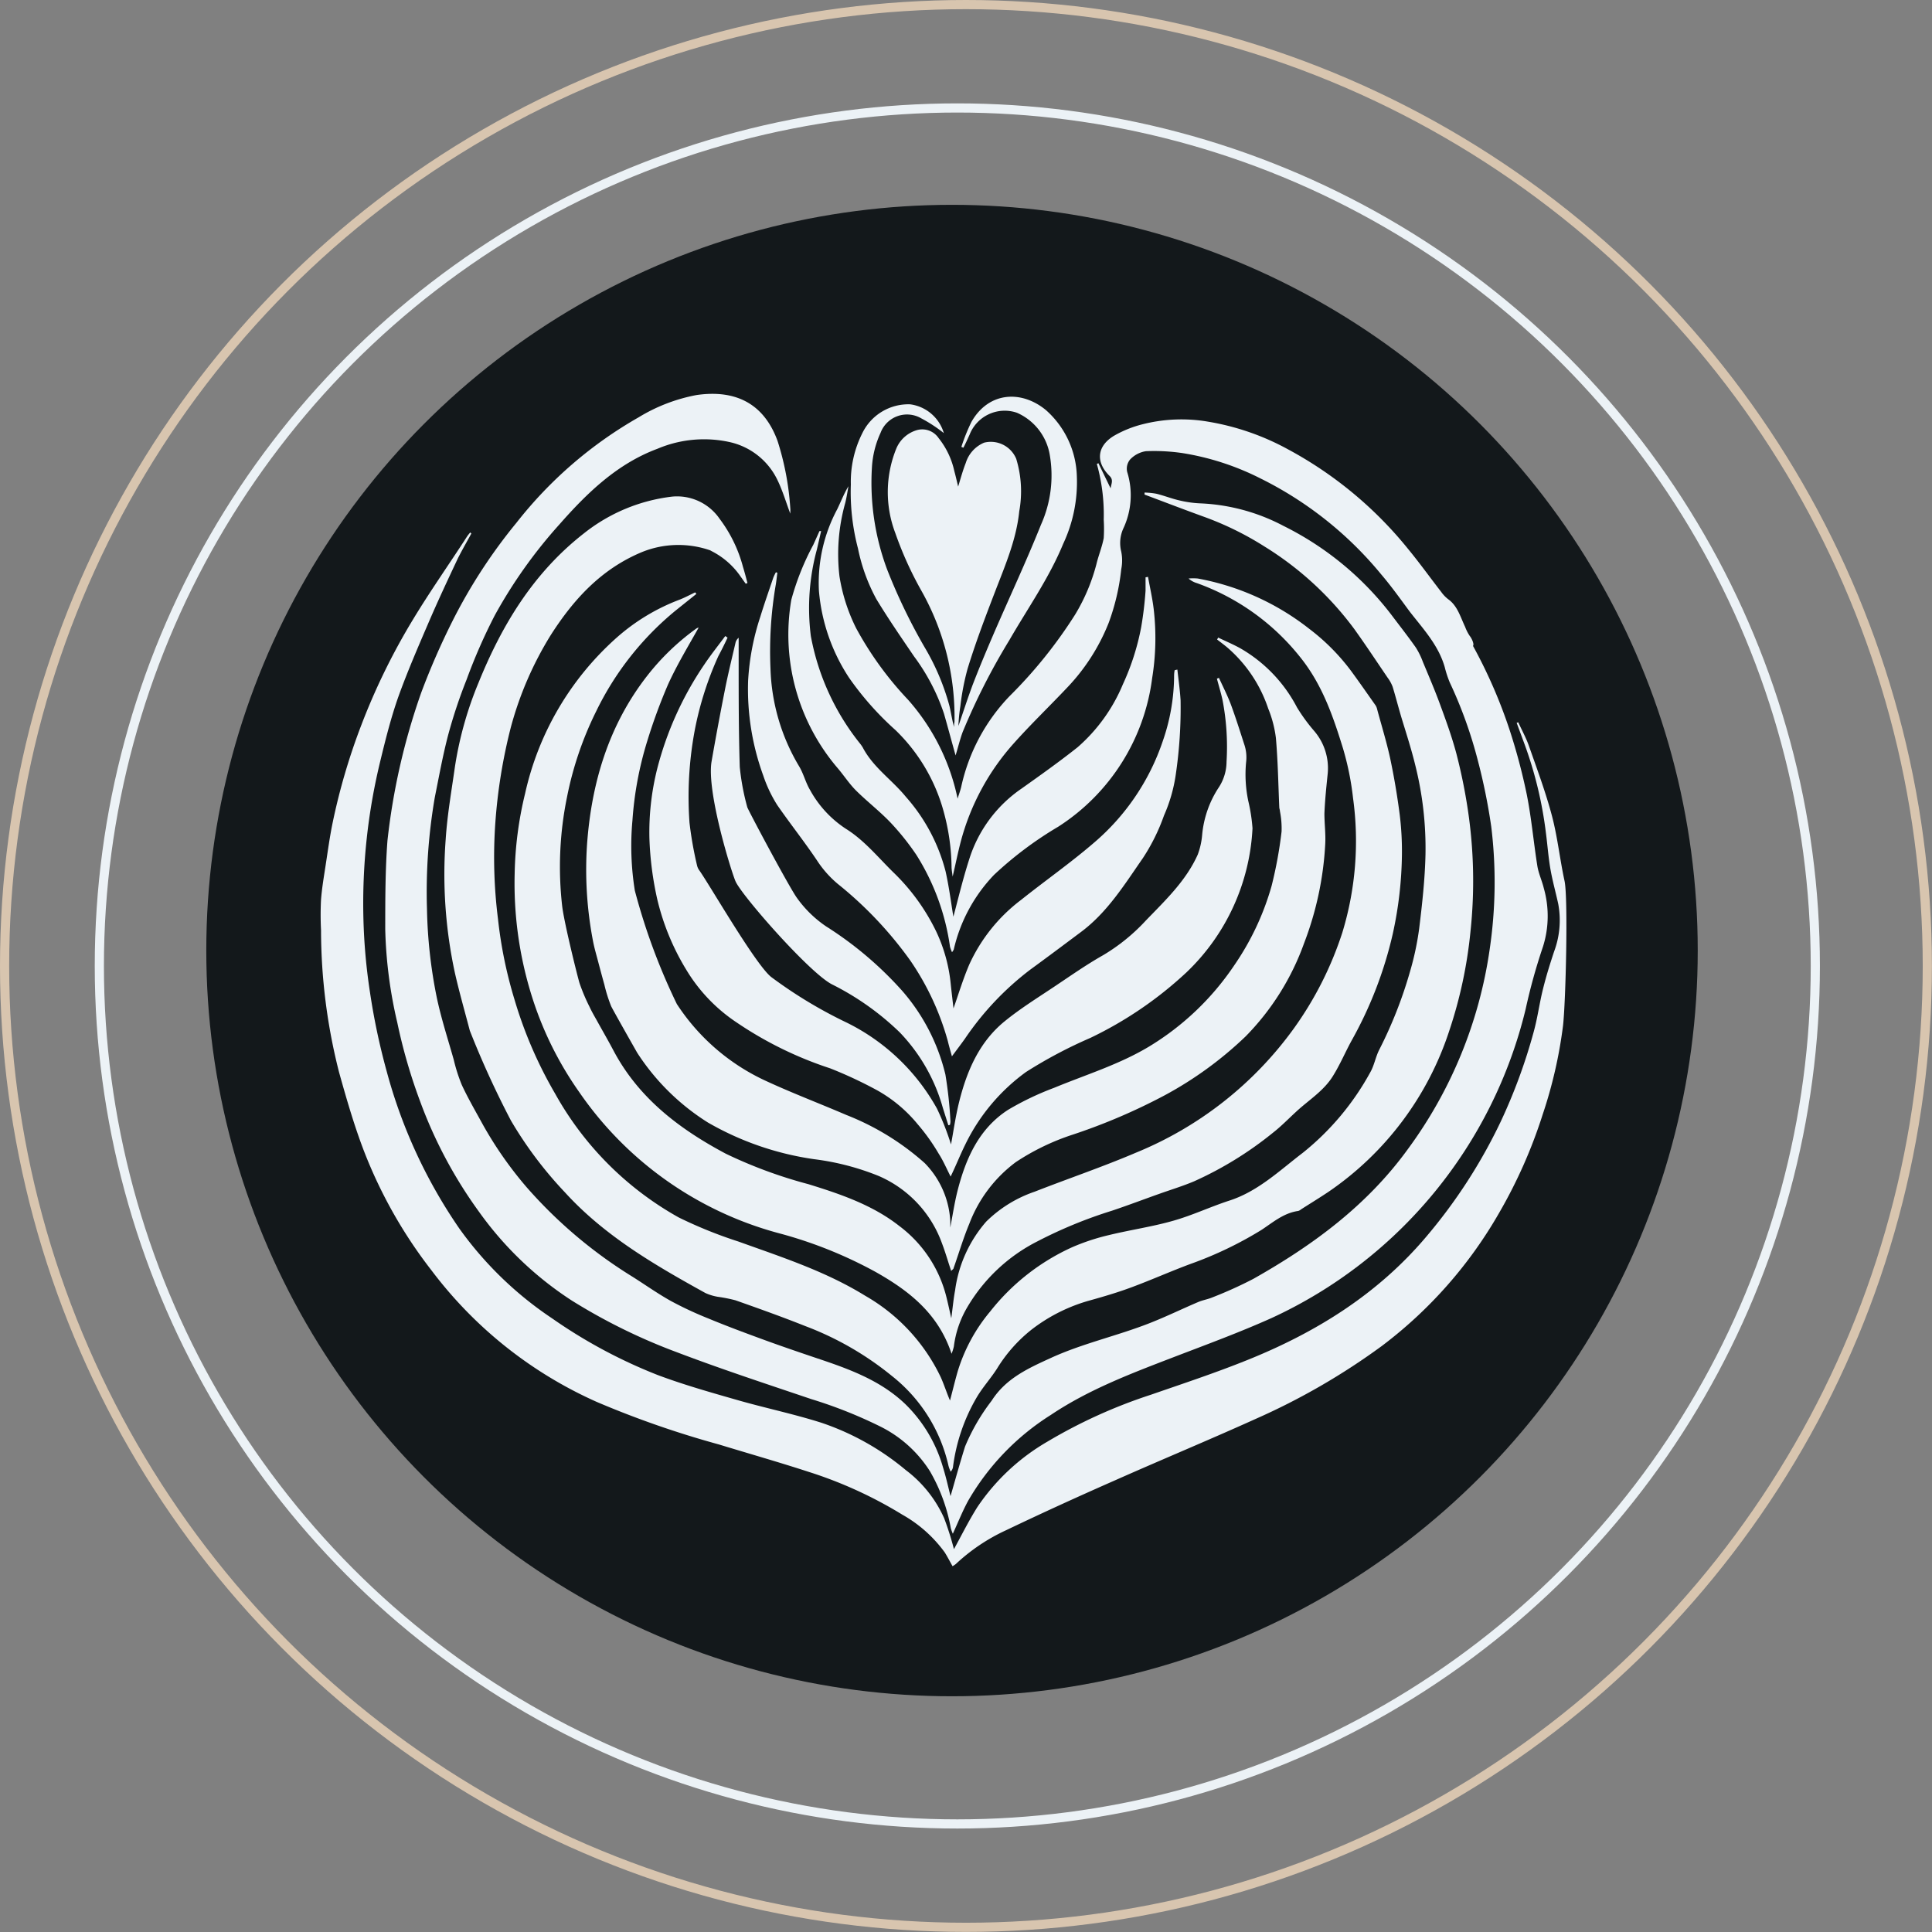 <svg xmlns="http://www.w3.org/2000/svg" viewBox="0 0 210.63 210.63">
  <rect x="0" y="0" width="210.63" height="210.63" fill="#808080" stroke="none"/>
  <title>warp-test</title>
  <g id="Layer_1" data-name="Layer 1">
    <circle cx="103.79" cy="103.63" r="81.3" style="fill: #13181b"/>
    <circle cx="104.37" cy="105.31" r="93.54" style="fill: none;stroke: #ecf2f6;stroke-miterlimit: 10"/>
    <circle cx="105.31" cy="105.31" r="104.81" style="fill: none;stroke: #d8c5af;stroke-miterlimit: 10"/>
  </g>
  <g id="Layer_3" data-name="Layer 3">
    <g>
      <path d="M86.16,56c-.46-1.23-.82-2.45-1.36-3.58a7.6,7.6,0,0,0-5.28-4.23,13,13,0,0,0-7.83.73C67.28,50.56,64,53.75,61,57.16a52.78,52.78,0,0,0-7.06,9.93,60.49,60.49,0,0,0-3.07,7,55.18,55.18,0,0,0-2,6c-.59,2.24-1,4.52-1.46,6.8a60.71,60.71,0,0,0-.86,12.21,53,53,0,0,0,1.06,9.61c.48,2.3,1.22,4.56,1.86,6.83a18.1,18.1,0,0,0,.88,2.75c.66,1.42,1.45,2.78,2.2,4.15a41.54,41.54,0,0,0,4.87,7,50.63,50.63,0,0,0,11.55,9.76c1.39.88,2.73,1.83,4.16,2.63a39.3,39.3,0,0,0,4.14,1.93c2,.83,4.08,1.6,6.13,2.35,1.78.65,3.57,1.26,5.37,1.87,3.56,1.19,7.11,2.41,9.91,5.08a15.64,15.64,0,0,1,4.12,6.89c.35,1.12.6,2.28.83,3.16.48-1.66,1-3.54,1.58-5.4a22.14,22.14,0,0,1,2.9-5c1.56-2.45,4-3.54,6.47-4.67,3.52-1.61,7.32-2.42,10.91-3.85,1.74-.69,3.42-1.51,5.14-2.24.51-.22,1.07-.3,1.58-.52a45,45,0,0,0,4.42-2c6.49-3.66,12.4-8,16.85-14.14a48.24,48.24,0,0,0,8.93-21.81,49.94,49.94,0,0,0,.17-13.35A64.6,64.6,0,0,0,161.14,83a48.21,48.21,0,0,0-3.09-8.61,11.89,11.89,0,0,1-.54-1.65c-.68-2.39-2.34-4.16-3.81-6.05-1-1.35-2-2.76-3.12-4.07a40,40,0,0,0-13.2-10.48A28.83,28.83,0,0,0,129,49.41a21.13,21.13,0,0,0-4.07-.22,3,3,0,0,0-1.72.9,1.57,1.57,0,0,0-.32,1.37,8.52,8.52,0,0,1-.43,6.17,3.83,3.83,0,0,0-.22,2.51,4.93,4.93,0,0,1,0,1.92,24.24,24.24,0,0,1-1.38,5.87A21.92,21.92,0,0,1,116.31,75c-1.89,2-3.9,3.93-5.75,6a26,26,0,0,0-5.82,10.77c-.31,1.18-.55,2.39-.88,3.8-.06-.48-.12-.77-.12-1.07a23.73,23.73,0,0,0-.83-5.91,19.44,19.44,0,0,0-5.29-9,32.87,32.87,0,0,1-5.06-5.71,20.33,20.33,0,0,1-3.28-9.47,17,17,0,0,1,2-8.9c.4-.83.73-1.69,1.22-2.5-.11.61-.2,1.22-.35,1.82a20.67,20.67,0,0,0-.63,8,19.39,19.39,0,0,0,1.82,5.66A36.86,36.86,0,0,0,99,76.29a23.42,23.42,0,0,1,5.4,10.78c.16-.53.3-.89.39-1.27a20.6,20.6,0,0,1,5.28-9.91,50.64,50.64,0,0,0,7.15-8.9,20.66,20.66,0,0,0,2.31-5.47c.24-1,.62-1.89.8-2.86a16.16,16.16,0,0,0,0-2,20.43,20.43,0,0,0-.75-6.08l.17-.08,1.33,2.74c.08-.52.33-.92-.11-1.35-1.54-1.51-1.39-3.25.48-4.38a12.24,12.24,0,0,1,3.13-1.26,17.2,17.2,0,0,1,7.12-.28,27.51,27.51,0,0,1,8.69,3,43,43,0,0,1,13.14,10.9c1.25,1.52,2.39,3.11,3.6,4.67a3.68,3.68,0,0,0,.77.8c1,.72,1.31,1.91,1.83,3a4.69,4.69,0,0,0,.51,1c.19.22.51.88.35,1.08a54.7,54.7,0,0,1,4,9.19,65,65,0,0,1,1.86,7c.51,2.56.74,5.18,1.15,7.77.13.84.51,1.63.71,2.46a11.08,11.08,0,0,1-.09,6.36,63.19,63.19,0,0,0-1.89,6.81,50,50,0,0,1-27.69,33.68c-3.54,1.59-7.2,2.93-10.82,4.32-4.58,1.76-9.16,3.5-13.26,6.25a27.06,27.06,0,0,0-9,9.34c-.62,1.13-1.09,2.33-1.68,3.61a4.5,4.5,0,0,1-.22-.6,19.12,19.12,0,0,0-2.28-6.22,13.53,13.53,0,0,0-5.39-4.86,49.79,49.79,0,0,0-7.55-3c-4.88-1.65-9.79-3.26-14.6-5.09a63.29,63.29,0,0,1-11.5-5.65,37.41,37.41,0,0,1-10.11-9.67,49.4,49.4,0,0,1-6.41-12,59.46,59.46,0,0,1-2.51-8.65A49.27,49.27,0,0,1,42,101.34c0-3.23,0-6.47.24-9.68a71.92,71.92,0,0,1,3.68-16.14,79.13,79.13,0,0,1,3.41-7.81A57.78,57.78,0,0,1,56.3,57,45.57,45.57,0,0,1,69.62,45.5a18.75,18.75,0,0,1,6.31-2.43c4.06-.59,7.29.75,8.84,5a30.44,30.44,0,0,1,1.39,7.36C86.18,55.62,86.16,55.78,86.16,56Z" style="fill: #ecf2f6"/>
      <path d="M81.3,63.64l-.71-1a8.49,8.49,0,0,0-3-2.55L77.43,60a10.58,10.58,0,0,0-7.4.17c-4.44,1.83-7.49,5.15-10,9.09a37.5,37.5,0,0,0-4.33,10A58.48,58.48,0,0,0,54,89.73a53.6,53.6,0,0,0,.29,10.44A47.78,47.78,0,0,0,56.1,109a46.37,46.37,0,0,0,4.42,10.23A34.83,34.83,0,0,0,74,132.73a48.5,48.5,0,0,0,6.49,2.62c4.72,1.7,9.5,3.24,13.81,5.9a20.27,20.27,0,0,1,8.27,8.91c.36.81.63,1.66,1,2.53.29-1.09.54-2.14.84-3.18a18.59,18.59,0,0,1,3.55-6.54,23.94,23.94,0,0,1,8.94-7,23.5,23.5,0,0,1,4-1.32c2.34-.57,4.73-.91,7-1.56,2.06-.58,4-1.5,6.07-2.18,3.16-1,5.52-3.29,8.09-5.25a29.11,29.11,0,0,0,7.31-8.72c.45-.76.59-1.7,1-2.5a47.27,47.27,0,0,0,3.35-8.51,31.22,31.22,0,0,0,1-4.69c.33-2.69.63-5.4.69-8.11a37.19,37.19,0,0,0-1.12-9.73c-.43-1.77-1-3.51-1.53-5.26-.32-1.08-.6-2.18-.93-3.26a4,4,0,0,0-.55-1c-1.21-1.78-2.39-3.57-3.64-5.31a35.1,35.1,0,0,0-9.8-9,33.72,33.72,0,0,0-6.72-3.28c-2.12-.77-4.23-1.58-6.34-2.37l0-.22a8.34,8.34,0,0,1,1.3.13c.85.21,1.67.54,2.52.73a11.83,11.83,0,0,0,2.32.32,21.29,21.29,0,0,1,9,2.45,33.56,33.56,0,0,1,12,10c.82,1.08,1.66,2.16,2.44,3.27a8.16,8.16,0,0,1,.76,1.55c.62,1.49,1.27,3,1.82,4.49.67,1.82,1.34,3.65,1.84,5.53a59.56,59.56,0,0,1,1.23,6,52.15,52.15,0,0,1,.3,13.42A49.07,49.07,0,0,1,158,112.38a34,34,0,0,1-13.16,17.55c-1,.67-2,1.28-3,1.92a.87.87,0,0,1-.3.17c-1.59.22-2.77,1.25-4,2.06a40.85,40.85,0,0,1-7.73,3.71c-2.16.8-4.28,1.75-6.44,2.55-1.47.55-3,1-4.5,1.42a18.42,18.42,0,0,0-6.4,3.19,16.21,16.21,0,0,0-3.75,4.22c-.7,1.11-1.61,2.09-2.27,3.23a20.05,20.05,0,0,0-2.55,7.51.87.87,0,0,1-.26.53,4.12,4.12,0,0,1-.23-.62,17.29,17.29,0,0,0-6.16-9.8,33.78,33.78,0,0,0-9.46-5.45c-2.51-1-5.06-1.91-7.61-2.81a16.82,16.82,0,0,0-1.91-.38,5.25,5.25,0,0,1-1.38-.42c-5.53-3.06-11-6.23-15.33-11a42.94,42.94,0,0,1-5.86-7.8,100.72,100.72,0,0,1-4.48-9.8c-.55-2.1-1.15-4.19-1.63-6.31a50.81,50.81,0,0,1-1-14.55c.17-2.63.63-5.24,1-7.86a39.38,39.38,0,0,1,2.58-9.21c2.56-6.32,6-12,11.5-16.29a19,19,0,0,1,9.62-4,5.63,5.63,0,0,1,5.17,2.43A15.09,15.09,0,0,1,81,61.8c.18.58.33,1.17.49,1.76Z" style="fill: #ecf2f6"/>
      <path d="M104,168.89c.76-1.37,1.56-3,2.55-4.58a23.27,23.27,0,0,1,7.64-7.14,55.9,55.9,0,0,1,11.27-5.11c3.52-1.22,7.06-2.39,10.51-3.78,7.47-3,14.19-7.16,19.47-13.39a57.67,57.67,0,0,0,8.19-12.65,60.11,60.11,0,0,0,3.58-9.76c.42-1.52.62-3.09,1-4.62s.77-2.76,1.22-4.12a9.72,9.72,0,0,0,.45-5.2c-.28-1.29-.64-2.56-.86-3.85s-.31-2.58-.48-3.87A43.35,43.35,0,0,0,166.16,81l-.81-2.19.17-.07c.4.88.88,1.74,1.19,2.65.88,2.51,1.81,5,2.49,7.57.61,2.32.86,4.74,1.37,7.09.4,1.87.13,13.24-.17,15.8a50,50,0,0,1-2.22,9.67,54,54,0,0,1-4.73,10.69,48.06,48.06,0,0,1-12.8,14.53,73.45,73.45,0,0,1-13.73,7.94c-5.11,2.31-10.3,4.46-15.43,6.74-4,1.76-7.92,3.55-11.83,5.42a20.56,20.56,0,0,0-5.44,3.66,2.85,2.85,0,0,1-.37.25c-.29-.51-.54-1-.85-1.5a14.47,14.47,0,0,0-4.63-4.12,46.21,46.21,0,0,0-10.19-4.66c-3.25-1.06-6.55-2-9.83-3a104.27,104.27,0,0,1-13.29-4.63,45.89,45.89,0,0,1-18-14.32,51.42,51.42,0,0,1-7.41-13.11c-1.06-2.78-1.89-5.66-2.69-8.53A62.94,62.94,0,0,1,35,101.41a32.83,32.83,0,0,1,0-3.35c.1-1.25.31-2.48.5-3.72.24-1.56.45-3.12.77-4.67a68.53,68.53,0,0,1,3.08-10.51A71.15,71.15,0,0,1,45,67.58c1.86-3.08,3.92-6,5.9-9.06.11-.17.24-.32.36-.47l.13.11c-.49.9-1,1.78-1.47,2.71-1.1,2.34-2.2,4.68-3.22,7.06-1.14,2.65-2.29,5.31-3.26,8-.79,2.24-1.38,4.57-1.94,6.88a65.58,65.58,0,0,0-1.88,17.33,63.06,63.06,0,0,0,.71,8,72.17,72.17,0,0,0,1.82,8.63,55.59,55.59,0,0,0,7.93,17.17,39.11,39.11,0,0,0,10.11,9.79,55.37,55.37,0,0,0,11.52,6.18c2.85,1.07,5.8,1.9,8.73,2.74s6.12,1.51,9.11,2.46a28.51,28.51,0,0,1,9.2,5.16,13.43,13.43,0,0,1,4.18,5.24A32.88,32.88,0,0,1,104,168.89Z" style="fill: #ecf2f6"/>
      <path d="M75.92,64.75l-2.26,1.81a32.57,32.57,0,0,0-8.67,11,37.19,37.19,0,0,0-3.18,9.37,37.83,37.83,0,0,0-.52,11.86c.22,1.86,1.69,7.74,1.89,8.39a20.46,20.46,0,0,0,1.1,2.6c.23.5.52,1,.78,1.46.6,1.09,1.23,2.17,1.81,3.27,2.75,5.21,7.2,8.58,12.26,11.27a50.53,50.53,0,0,0,9,3.32c3.5,1.08,7,2.27,9.9,4.55a13.83,13.83,0,0,1,5.17,7.84c.18.73.34,1.47.51,2.23.14-1,.23-2.05.42-3.07a14.25,14.25,0,0,1,3.39-7.47,13.92,13.92,0,0,1,5.28-3.26c3.68-1.44,7.43-2.71,11.06-4.26a39.76,39.76,0,0,0,17.2-13.54,37.88,37.88,0,0,0,5.29-10.47A34.22,34.22,0,0,0,147.51,87a31.09,31.09,0,0,0-1.1-5.43c-1.09-3.53-2.28-7-4.72-10a25.24,25.24,0,0,0-11.21-8,2.3,2.3,0,0,1-.9-.5,5.82,5.82,0,0,1,1,0,27.74,27.74,0,0,1,12.15,5.48,23,23,0,0,1,4.57,4.6c.91,1.24,1.79,2.51,2.68,3.77a1.44,1.44,0,0,1,.17.45c.47,1.74,1,3.46,1.39,5.22.44,2.06.79,4.14,1.06,6.23a32.64,32.64,0,0,1,.24,4.38,42.2,42.2,0,0,1-1,8.62,43.67,43.67,0,0,1-4.51,11.67c-.68,1.25-1.24,2.58-2,3.8-1,1.64-2.64,2.63-4,3.89-.85.78-1.65,1.61-2.56,2.32a38.92,38.92,0,0,1-8.59,5.29c-1.23.52-2.52.91-3.78,1.36-1.72.61-3.43,1.26-5.16,1.84a49.57,49.57,0,0,0-8.13,3.34,18.64,18.64,0,0,0-7.71,7.28,11.11,11.11,0,0,0-1.41,4.19,5.05,5.05,0,0,1-.25.79c-1.44-4.38-4.63-6.86-8.26-8.91a47.23,47.23,0,0,0-10.67-4.26,38.53,38.53,0,0,1-21.67-15.37,37.61,37.61,0,0,1-5.27-10.8,41.07,41.07,0,0,1-1.76-13,39.74,39.74,0,0,1,1.14-8.75,32,32,0,0,1,10-17A22.11,22.11,0,0,1,74,65.41c.61-.23,1.2-.55,1.79-.83Z" style="fill: #ecf2f6"/>
      <path d="M76.17,68.42c-1.12,2-2.36,4.05-3.33,6.18a60.28,60.28,0,0,0-2.29,6.24,37.94,37.94,0,0,0-1.6,8.6,30.66,30.66,0,0,0,.26,7.65,67.89,67.89,0,0,0,4.58,12.37,23.1,23.1,0,0,0,9.49,8.28c2.95,1.38,6,2.53,9,3.82a28.34,28.34,0,0,1,8.53,5.24,9.75,9.75,0,0,1,2.79,6.33c0,.23,0,.46,0,.7.26-1.34.46-2.69.79-4,.9-3.53,2.34-6.79,5.52-8.84a31.43,31.43,0,0,1,5-2.39c3.48-1.44,7.1-2.54,10.36-4.5a29.68,29.68,0,0,0,9.27-8.83,29.35,29.35,0,0,0,4.09-8.68,46,46,0,0,0,1.09-5.94,9.62,9.62,0,0,0-.18-2.21c0-.14-.06-.27-.07-.41-.11-2.53-.15-5.06-.37-7.58a12.62,12.62,0,0,0-.84-3.21,15.08,15.08,0,0,0-4.47-6.66c-.36-.3-.74-.58-1.1-.86l.12-.21c.79.38,1.61.73,2.38,1.15a15.9,15.9,0,0,1,6.21,6.46,19.18,19.18,0,0,0,1.83,2.52,6.23,6.23,0,0,1,1.52,4.69c-.15,1.45-.3,2.9-.36,4.36,0,1.11.15,2.22.09,3.32a35.28,35.28,0,0,1-2.31,10.83A27.88,27.88,0,0,1,135.79,113,40.44,40.44,0,0,1,127,119.4a64.8,64.8,0,0,1-10.05,4.3,25.55,25.55,0,0,0-6.21,3,15,15,0,0,0-5.07,6.73c-.66,1.58-1.14,3.22-1.71,4.83,0,.09-.14.16-.26.3-.34-1-.62-2-1-3a12.67,12.67,0,0,0-6.92-7.36,27.91,27.91,0,0,0-7-1.82,32.29,32.29,0,0,1-11.6-4,25,25,0,0,1-7.7-7.59c-.05-.08-2.66-4.68-2.85-5.09a16,16,0,0,1-.74-2.35c-.24-.86-.47-1.72-.7-2.59s-.41-1.47-.55-2.22A41.11,41.11,0,0,1,64,92.07c.48-6.72,2.36-13,6.54-18.37a26.19,26.19,0,0,1,5.38-5.18A.76.76,0,0,1,76.17,68.42Z" style="fill: #ecf2f6"/>
      <path d="M79.32,69.52c-.32.68-.65,1.35-1,2a35.9,35.9,0,0,0-2.58,8.11,39.38,39.38,0,0,0-.57,10.06A40.06,40.06,0,0,0,76,94.38a1.49,1.49,0,0,0,.27.55c1.2,1.72,6.1,10.22,7.8,11.58a49.46,49.46,0,0,0,8.29,5,22.75,22.75,0,0,1,9.79,9.35,29,29,0,0,1,1.53,3.91c.25-1.31.48-3,.9-4.69.84-3.35,2.19-6.48,4.93-8.72,1.76-1.44,3.73-2.65,5.62-3.92,1.69-1.13,3.36-2.3,5.13-3.3a20.78,20.78,0,0,0,4.66-3.78c2.13-2.21,4.38-4.33,5.66-7.19a8,8,0,0,0,.48-2.14,11.23,11.23,0,0,1,1.77-5.12,5.16,5.16,0,0,0,.89-2.87,26.87,26.87,0,0,0-.44-6.73c-.17-.78-.41-1.55-.61-2.32l.22-.09c.43.94.9,1.86,1.27,2.82.54,1.45,1,2.92,1.48,4.4a4.39,4.39,0,0,1,.21,2,14,14,0,0,0,.25,4.25,18.52,18.52,0,0,1,.45,2.93A23.3,23.3,0,0,1,129.36,106a41.73,41.73,0,0,1-10.5,7.16,50.3,50.3,0,0,0-7,3.71,21.17,21.17,0,0,0-6.62,7.9c-.55,1.11-1,2.26-1.6,3.5-.45-.88-.81-1.73-1.3-2.49a21.66,21.66,0,0,0-2.29-3.21,15.48,15.48,0,0,0-4.36-3.67,46.23,46.23,0,0,0-5.19-2.43,40.61,40.61,0,0,1-10.19-5,18.07,18.07,0,0,1-5.47-5.71,26.44,26.44,0,0,1-3.18-7.7,35.5,35.5,0,0,1-.86-6.67,28.37,28.37,0,0,1,.85-7.58,36.19,36.19,0,0,1,5.14-11.37c.71-1.06,1.52-2.07,2.28-3.1Z" style="fill: #ecf2f6"/>
      <path d="M104.18,82.36c-.46-1.64-.85-3.11-1.27-4.57a22.28,22.28,0,0,0-3.26-6.23c-1.4-2.06-2.82-4.12-4.11-6.25a19.73,19.73,0,0,1-2-5.51,24.16,24.16,0,0,1-.78-7A11.78,11.78,0,0,1,94,47.25a5.58,5.58,0,0,1,5.23-3.17,4.43,4.43,0,0,1,3.67,3.14,15.87,15.87,0,0,0-2.46-1.61A3.08,3.08,0,0,0,96,47.19a10.4,10.4,0,0,0-.94,3.75,27.06,27.06,0,0,0,1.65,11.13,62.44,62.44,0,0,0,4.09,8.49A25.49,25.49,0,0,1,103.52,77c.17.74.28,1.5.49,2.26,0-.18,0-.37.05-.55a28,28,0,0,0-3.57-14.24,39,39,0,0,1-2.88-6.35,12.59,12.59,0,0,1,.12-9.25,3.48,3.48,0,0,1,2.32-2,2.15,2.15,0,0,1,2.27.88,8.77,8.77,0,0,1,1.72,3.6c.14.51.25,1,.42,1.7.3-1,.52-1.79.83-2.58a3.53,3.53,0,0,1,2-2.21,3,3,0,0,1,3.5,1.76,12.14,12.14,0,0,1,.33,5.72c-.31,3.07-1.53,5.89-2.63,8.75s-2.13,5.57-3,8.41A26.89,26.89,0,0,0,104.7,77a16.93,16.93,0,0,0-.21,2.14c.52-1.5,1-3,1.56-4.5.74-1.92,1.54-3.82,2.35-5.7,1.7-3.92,3.51-7.79,5.1-11.76a13.11,13.11,0,0,0,.95-7.57A6.12,6.12,0,0,0,110.87,45a4.11,4.11,0,0,0-5.16,2.38c-.22.48-.45,1-.68,1.43l-.22-.09a20.68,20.68,0,0,1,1.1-2.73c1.91-3.34,5.5-3.45,8.12-1.28a10,10,0,0,1,3.37,7.22,15.82,15.82,0,0,1-1.49,7.36c-1.54,3.74-3.85,7-5.88,10.52a71.4,71.4,0,0,0-5.08,10C104.66,80.6,104.47,81.41,104.18,82.36Z" style="fill: #ecf2f6"/>
      <path d="M128.36,73c.12,1.11.28,2.23.35,3.35a50,50,0,0,1-.54,8.19,17,17,0,0,1-1.27,4.37,21.34,21.34,0,0,1-2.3,4.64c-2,2.88-3.88,5.93-6.78,8.08-1.83,1.37-3.66,2.74-5.51,4.09a31.83,31.83,0,0,0-7.11,7.52c-.42.59-.86,1.17-1.42,1.92-.19-.68-.33-1.17-.45-1.67a29.27,29.27,0,0,0-4.08-8.76,42,42,0,0,0-7.92-8.37,11.53,11.53,0,0,1-2.11-2.33c-1.41-2.13-3-4.12-4.47-6.24a14.77,14.77,0,0,1-1.54-3.24,27.51,27.51,0,0,1-1.65-10.31,26.93,26.93,0,0,1,1.33-7c.44-1.43.94-2.85,1.42-4.27a5.23,5.23,0,0,1,.28-.58l.16.05c-.06.43-.1.85-.17,1.28A43,43,0,0,0,84,72.9,22,22,0,0,0,87.1,83.51c.5.81.72,1.79,1.21,2.61a11.84,11.84,0,0,0,3.9,4.23c2,1.24,3.51,3.11,5.18,4.75a22.6,22.6,0,0,1,4.69,6.48,17.34,17.34,0,0,1,1.56,5.6c.11,1.06.24,2.11.31,2.76.48-1.34,1-3.09,1.71-4.76a18.37,18.37,0,0,1,5.67-7.08c2.62-2.09,5.35-4,7.91-6.2a25.06,25.06,0,0,0,7.53-11.11A21.89,21.89,0,0,0,128,73.92c0-.29,0-.58.07-.86Z" style="fill: #ecf2f6"/>
      <path d="M125.16,62.89c.21,1.18.48,2.34.62,3.53a27.25,27.25,0,0,1-.17,7.51,22.65,22.65,0,0,1-10.24,16.2,39.83,39.83,0,0,0-7,5.25,17.37,17.37,0,0,0-4.39,8.14,1.59,1.59,0,0,1-.19.29,4.13,4.13,0,0,1-.22-.6,25.35,25.35,0,0,0-3.66-10,27.65,27.65,0,0,0-2.8-3.51c-1.19-1.25-2.57-2.31-3.79-3.52-.76-.76-1.34-1.68-2.05-2.5a22.41,22.41,0,0,1-5-18.29,28.4,28.4,0,0,1,2.4-6l.67-1.49.18,0-.46,2a24.35,24.35,0,0,0-.66,9.45A26.42,26.42,0,0,0,93.71,81a4,4,0,0,1,.36.51c1.13,2.16,3.18,3.51,4.68,5.35A19.64,19.64,0,0,1,103.09,95c.41,1.85.64,3.73.85,4.94.45-1.66,1-4,1.72-6.24a14.64,14.64,0,0,1,5.7-7.72c2.07-1.47,4.14-2.94,6.13-4.52a18.54,18.54,0,0,0,4.93-6.86,26.59,26.59,0,0,0,2-6.26,39.47,39.47,0,0,0,.47-3.94c0-.48,0-1,0-1.46Z" style="fill: #ecf2f6"/>
      <path d="M103.39,122.68l-.6-1.9a19.39,19.39,0,0,0-4.7-8.23,29.61,29.61,0,0,0-7.38-5.23c-2.43-1.23-9.77-9.6-10.51-11.21C79.79,95.22,77,86.32,77.58,83q.68-3.9,1.45-7.79c.34-1.72.76-3.43,1.16-5.15a1,1,0,0,1,.34-.53c0,.88,0,1.77,0,2.65,0,3.81,0,7.62.12,11.43A25.83,25.83,0,0,0,81.47,88c.05.24,4.34,8.3,5.35,9.8A12.49,12.49,0,0,0,90.07,101a39.23,39.23,0,0,1,8.27,7,21.49,21.49,0,0,1,4.73,9.15,45.83,45.83,0,0,1,.55,5.11,1.54,1.54,0,0,1-.06.38Z" style="fill: #ecf2f6"/>
    </g>
  </g>
</svg>
